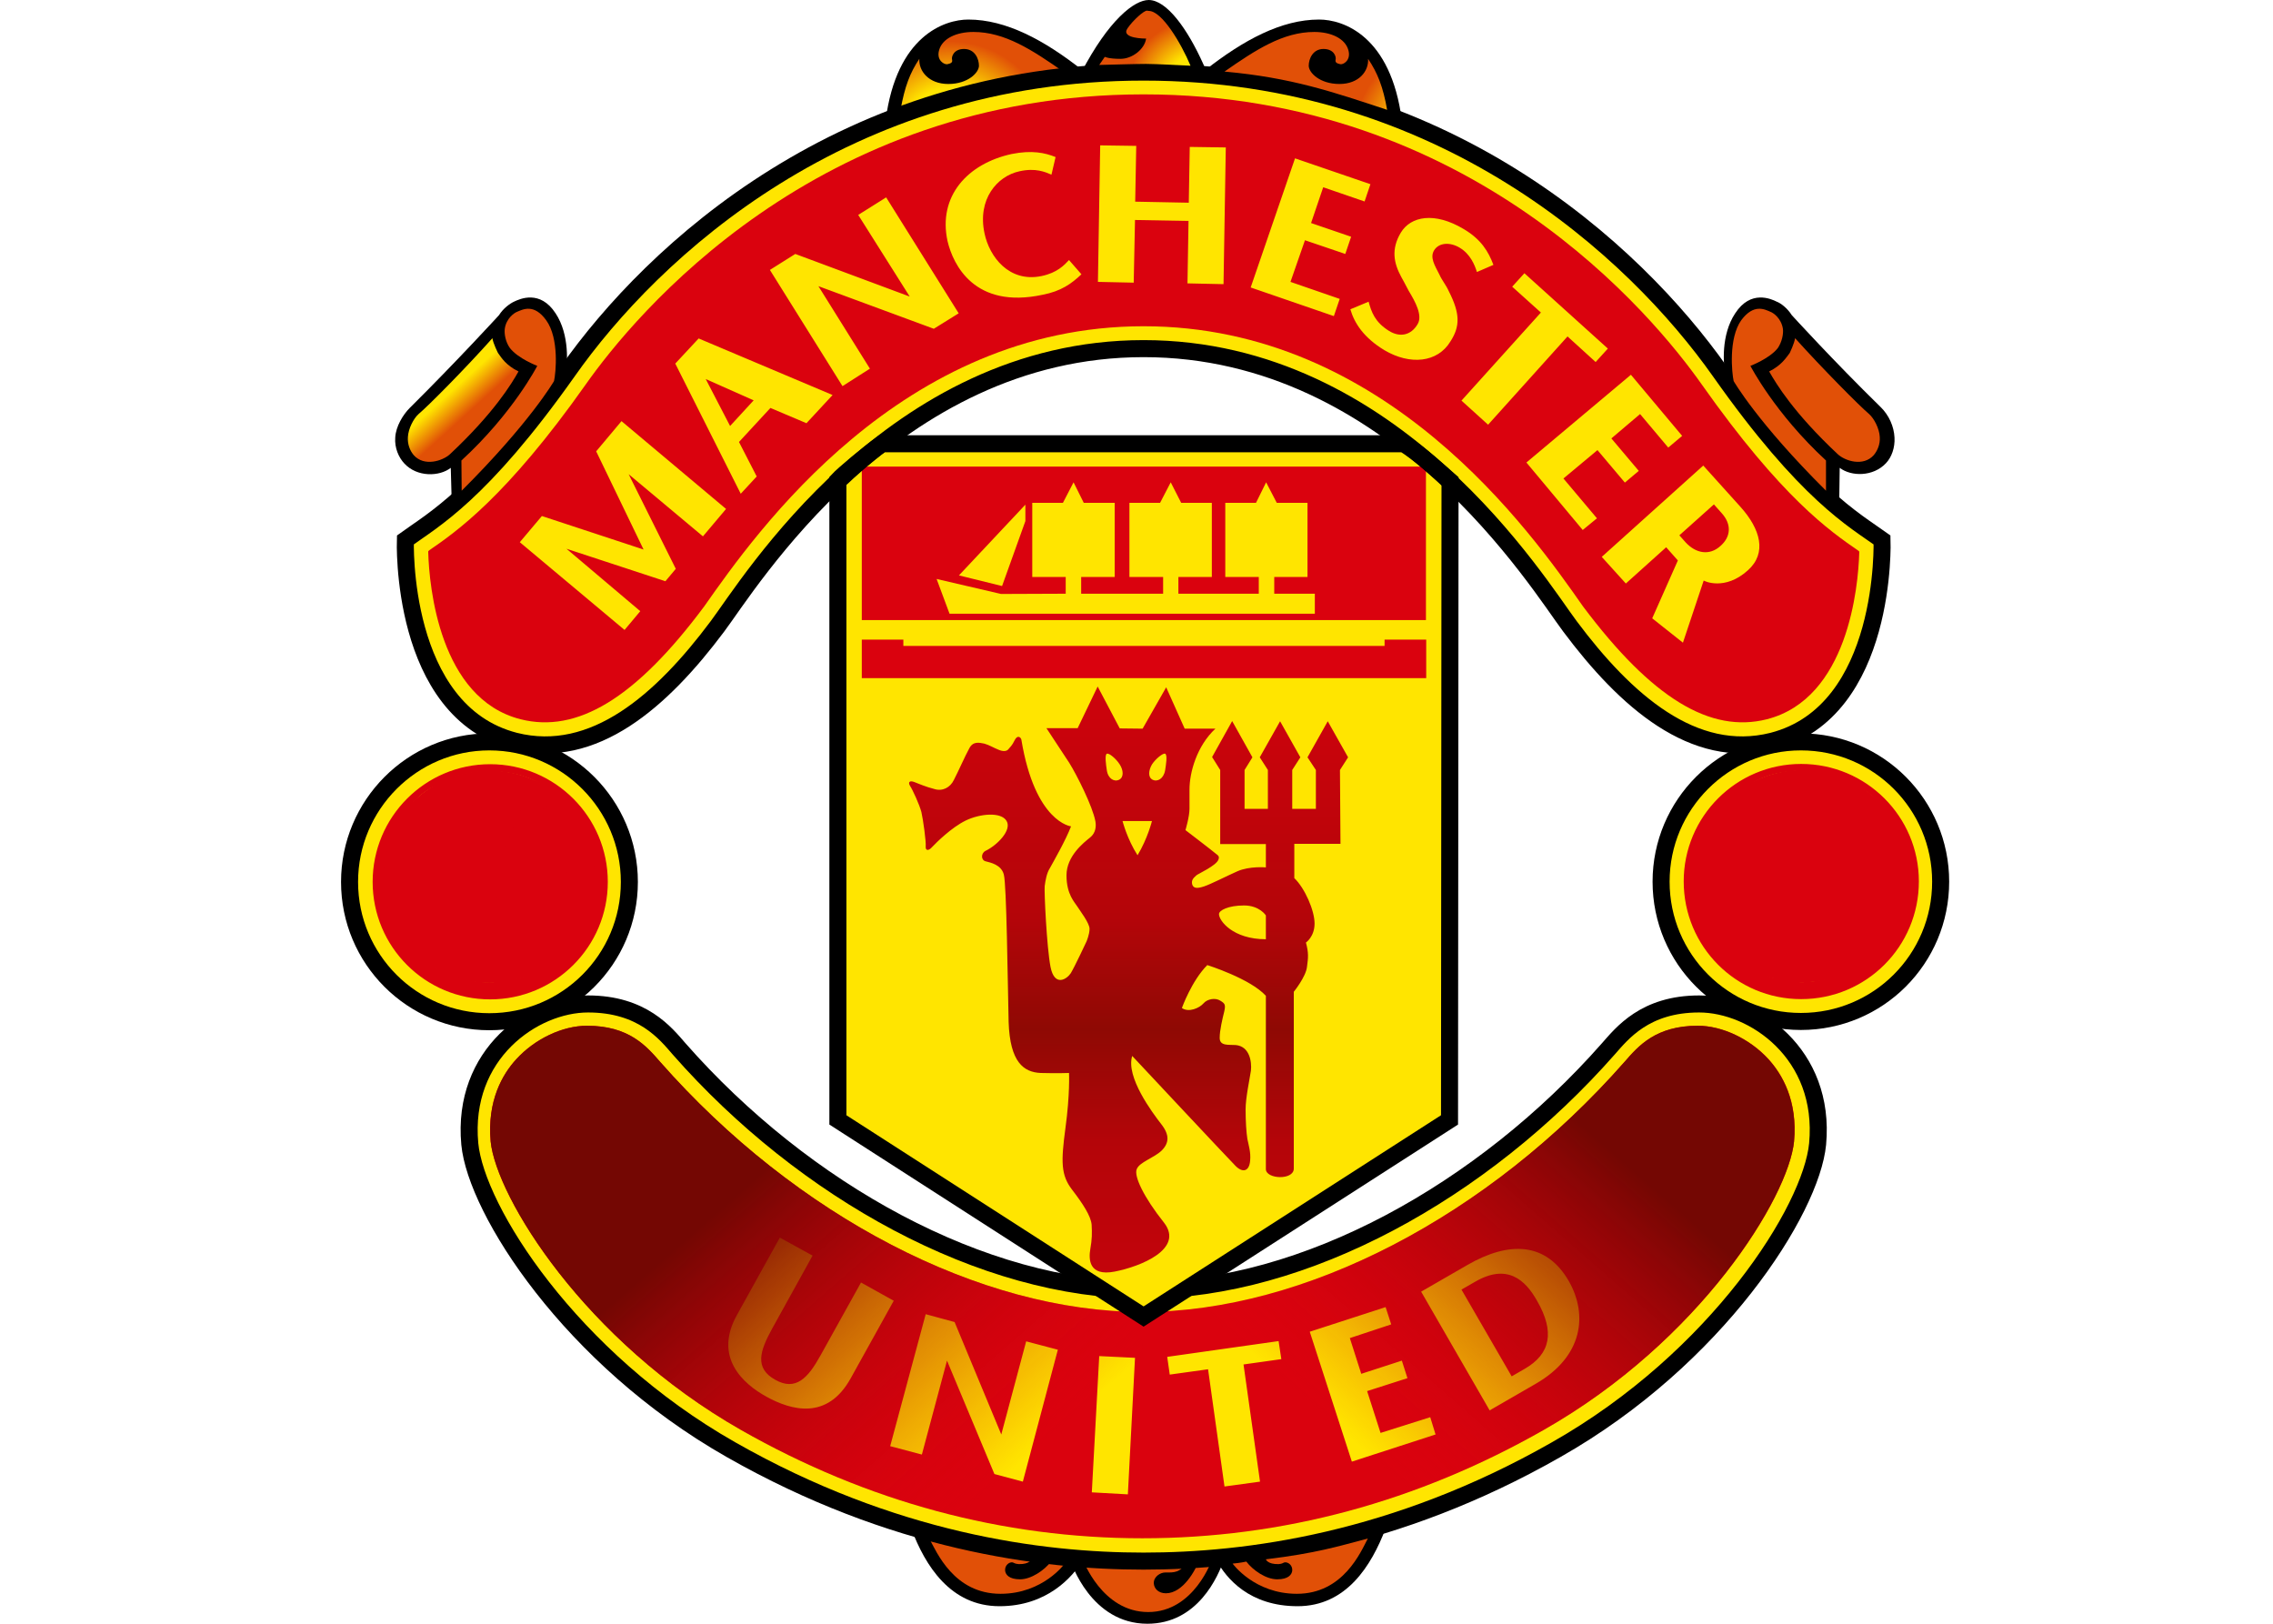 <?xml version="1.0" encoding="UTF-8"?>
<svg xmlns="http://www.w3.org/2000/svg" xmlns:xlink="http://www.w3.org/1999/xlink" width="35pt" height="25pt" viewBox="0 0 35 25" version="1.1">
<defs>
<radialGradient id="radial0" gradientUnits="userSpaceOnUse" cx="479.625" cy="566.708" fx="479.625" fy="566.708" r="11.666" gradientTransform="matrix(0.106,-0,0,0.079,-32.391,-8.553)">
<stop offset="0" style="stop-color:rgb(100%,89.804%,0%);stop-opacity:1;"/>
<stop offset="0.5" style="stop-color:rgb(100%,89.804%,0%);stop-opacity:1;"/>
<stop offset="1" style="stop-color:rgb(88.235%,31.373%,2.745%);stop-opacity:1;"/>
</radialGradient>
<radialGradient id="radial1" gradientUnits="userSpaceOnUse" cx="452.376" cy="563.362" fx="452.376" fy="563.362" r="12.242" gradientTransform="matrix(0.107,0,-0,0.096,-33.27,-18.455)">
<stop offset="0" style="stop-color:rgb(100%,89.804%,0%);stop-opacity:1;"/>
<stop offset="0.5" style="stop-color:rgb(100%,89.804%,0%);stop-opacity:1;"/>
<stop offset="1" style="stop-color:rgb(88.235%,31.373%,2.745%);stop-opacity:1;"/>
</radialGradient>
<linearGradient id="linear0" gradientUnits="userSpaceOnUse" x1="476.07" y1="403.814" x2="476.07" y2="458.881" spreadMethod="reflect" gradientTransform="matrix(0.125,0,0,0.125,-41.368,-34.626)">
<stop offset="0" style="stop-color:rgb(56.078%,3.529%,1.569%);stop-opacity:1;"/>
<stop offset="0.25" style="stop-color:rgb(70.588%,1.961%,3.529%);stop-opacity:1;"/>
<stop offset="1" style="stop-color:rgb(85.49%,0.784%,5.49%);stop-opacity:1;"/>
</linearGradient>
<radialGradient id="radial2" gradientUnits="userSpaceOnUse" cx="446.416" cy="291.627" fx="446.416" fy="291.627" r="14.723" gradientTransform="matrix(0.102,0,0,0.097,-30.893,-26.222)">
<stop offset="0" style="stop-color:rgb(100%,89.804%,0%);stop-opacity:1;"/>
<stop offset="0.5" style="stop-color:rgb(100%,89.804%,0%);stop-opacity:1;"/>
<stop offset="1" style="stop-color:rgb(88.235%,31.373%,2.745%);stop-opacity:1;"/>
</radialGradient>
<radialGradient id="radial3" gradientUnits="userSpaceOnUse" cx="357.14" cy="347.097" fx="357.14" fy="347.097" r="8.529" gradientTransform="matrix(0.136,-0.238,0.21,0.12,-117.623,53.191)">
<stop offset="0" style="stop-color:rgb(100%,89.804%,0%);stop-opacity:1;"/>
<stop offset="0.5" style="stop-color:rgb(100%,89.804%,0%);stop-opacity:1;"/>
<stop offset="1" style="stop-color:rgb(88.235%,31.373%,2.745%);stop-opacity:1;"/>
</radialGradient>
<linearGradient id="linear1" gradientUnits="userSpaceOnUse" x1="357.73" y1="346.828" x2="362.279" y2="351.828" gradientTransform="matrix(0.125,0,0,0.125,-41.368,-34.626)">
<stop offset="0" style="stop-color:rgb(100%,89.804%,0%);stop-opacity:1;"/>
<stop offset="0.5" style="stop-color:rgb(100%,89.804%,0%);stop-opacity:1;"/>
<stop offset="1" style="stop-color:rgb(88.235%,31.373%,2.745%);stop-opacity:1;"/>
</linearGradient>
<linearGradient id="linear2" gradientUnits="userSpaceOnUse" x1="368.063" y1="470.94" x2="399.483" y2="507.002" gradientTransform="matrix(0.125,0,0,0.125,-41.368,-34.626)">
<stop offset="0" style="stop-color:rgb(45.49%,2.745%,1.176%);stop-opacity:1;"/>
<stop offset="1" style="stop-color:rgb(85.49%,0.784%,5.49%);stop-opacity:0;"/>
</linearGradient>
<linearGradient id="linear3" gradientUnits="userSpaceOnUse" x1="368.063" y1="470.94" x2="399.483" y2="507.002" gradientTransform="matrix(-0.125,0,0,0.125,78.301,-34.626)">
<stop offset="0" style="stop-color:rgb(45.49%,2.745%,1.176%);stop-opacity:1;"/>
<stop offset="1" style="stop-color:rgb(85.49%,0.784%,5.49%);stop-opacity:0;"/>
</linearGradient>
<linearGradient id="linear4" gradientUnits="userSpaceOnUse" x1="600.953" y1="404.575" x2="583.949" y2="388.575" gradientTransform="matrix(0.125,0,0,0.125,-41.368,-34.626)">
<stop offset="0" style="stop-color:rgb(45.49%,2.745%,1.176%);stop-opacity:1;"/>
<stop offset="1" style="stop-color:rgb(85.49%,0.784%,5.49%);stop-opacity:0;"/>
</linearGradient>
<linearGradient id="linear5" gradientUnits="userSpaceOnUse" x1="600.953" y1="404.575" x2="582.949" y2="385.575" gradientTransform="matrix(-0.125,0,0,0.125,78.368,-34.626)">
<stop offset="0" style="stop-color:rgb(45.49%,2.745%,1.176%);stop-opacity:1;"/>
<stop offset="1" style="stop-color:rgb(85.49%,0.784%,5.49%);stop-opacity:0;"/>
</linearGradient>
<radialGradient id="radial4" gradientUnits="userSpaceOnUse" cx="446.416" cy="291.627" fx="446.416" fy="291.627" r="14.723" gradientTransform="matrix(-0.102,0,0,0.097,67.893,-26.222)">
<stop offset="0" style="stop-color:rgb(100%,89.804%,0%);stop-opacity:1;"/>
<stop offset="0.5" style="stop-color:rgb(100%,89.804%,0%);stop-opacity:1;"/>
<stop offset="1" style="stop-color:rgb(88.235%,31.373%,2.745%);stop-opacity:1;"/>
</radialGradient>
<radialGradient id="radial5" gradientUnits="userSpaceOnUse" cx="478.894" cy="288.519" fx="478.894" fy="288.519" r="8.266" gradientTransform="matrix(0.137,0,0,0.131,-47.108,-36.426)">
<stop offset="0" style="stop-color:rgb(100%,89.804%,0%);stop-opacity:1;"/>
<stop offset="0.5" style="stop-color:rgb(100%,89.804%,0%);stop-opacity:1;"/>
<stop offset="1" style="stop-color:rgb(88.235%,31.373%,2.745%);stop-opacity:1;"/>
</radialGradient>
<radialGradient id="radial6" gradientUnits="userSpaceOnUse" cx="357.14" cy="347.097" fx="357.14" fy="347.097" r="8.529" gradientTransform="matrix(-0.136,-0.238,-0.21,0.12,154.623,53.191)">
<stop offset="0" style="stop-color:rgb(100%,89.804%,0%);stop-opacity:1;"/>
<stop offset="0.5" style="stop-color:rgb(100%,89.804%,0%);stop-opacity:1;"/>
<stop offset="1" style="stop-color:rgb(88.235%,31.373%,2.745%);stop-opacity:1;"/>
</radialGradient>
<linearGradient id="linear6" gradientUnits="userSpaceOnUse" x1="357.73" y1="346.828" x2="362.279" y2="351.828" gradientTransform="matrix(-0.125,0,0,0.125,78.368,-34.626)">
<stop offset="0" style="stop-color:rgb(100%,89.804%,0%);stop-opacity:1;"/>
<stop offset="0.5" style="stop-color:rgb(100%,89.804%,0%);stop-opacity:1;"/>
<stop offset="1" style="stop-color:rgb(88.235%,31.373%,2.745%);stop-opacity:1;"/>
</linearGradient>
<radialGradient id="radial7" gradientUnits="userSpaceOnUse" cx="452.376" cy="563.362" fx="452.376" fy="563.362" r="12.242" gradientTransform="matrix(-0.107,0,0,0.096,70.489,-18.455)">
<stop offset="0" style="stop-color:rgb(100%,89.804%,0%);stop-opacity:1;"/>
<stop offset="0.5" style="stop-color:rgb(100%,89.804%,0%);stop-opacity:1;"/>
<stop offset="1" style="stop-color:rgb(88.235%,31.373%,2.745%);stop-opacity:1;"/>
</radialGradient>
<radialGradient id="radial8" gradientUnits="userSpaceOnUse" cx="360.507" cy="438.593" fx="360.507" fy="438.593" r="18.756" gradientTransform="matrix(0.13,0,0,0.128,-43.2,-35.924)">
<stop offset="0" style="stop-color:rgb(85.49%,1.176%,5.49%);stop-opacity:0;"/>
<stop offset="0.875" style="stop-color:rgb(85.49%,0.784%,5.49%);stop-opacity:0;"/>
<stop offset="1" style="stop-color:rgb(85.49%,0.784%,5.49%);stop-opacity:1;"/>
</radialGradient>
<radialGradient id="radial9" gradientUnits="userSpaceOnUse" cx="360.507" cy="438.593" fx="360.507" fy="438.593" r="18.756" gradientTransform="matrix(0.13,0,0,0.128,-13.493,-35.936)">
<stop offset="0" style="stop-color:rgb(85.49%,1.176%,5.49%);stop-opacity:0;"/>
<stop offset="0.875" style="stop-color:rgb(85.49%,0.784%,5.49%);stop-opacity:0;"/>
<stop offset="1" style="stop-color:rgb(85.49%,0.784%,5.49%);stop-opacity:1;"/>
</radialGradient>
</defs>
<g id="surface1">
<path style=" stroke:none;fill-rule:nonzero;fill:rgb(0%,0%,0%);fill-opacity:1;" d="M 18.855 23.988 C 18.758 24.281 18.438 25 17.668 25 C 16.797 25 16.492 24.055 16.477 24.012 L 16.449 23.922 C 16.449 23.922 17.203 23.988 17.621 23.988 C 18.035 23.988 18.742 23.945 18.859 23.922 Z M 18.855 23.988 "/>
<path style=" stroke:none;fill-rule:nonzero;fill:rgb(0%,0%,0%);fill-opacity:1;" d="M 21.152 23.52 L 21.332 23.543 C 21.117 24.102 20.734 24.73 19.98 24.73 C 19.242 24.73 18.883 24.305 18.73 24.02 L 18.602 23.941 C 18.602 23.941 19.867 23.902 21.152 23.52 "/>
<path style=" stroke:none;fill-rule:nonzero;fill:rgb(0%,0%,0%);fill-opacity:1;" d="M 14.215 23.52 L 14.035 23.543 C 14.246 24.102 14.633 24.73 15.391 24.73 C 16.121 24.73 16.516 24.281 16.676 24.02 L 16.766 23.941 C 16.766 23.941 15.5 23.902 14.215 23.52 "/>
<path style=" stroke:none;fill-rule:nonzero;fill:url(#radial0);" d="M 18.285 24.047 C 18.164 24.219 18.086 24.211 17.941 24.211 C 17.871 24.211 17.766 24.27 17.766 24.375 C 17.77 24.461 17.84 24.531 17.953 24.531 C 18.215 24.531 18.414 24.172 18.465 24.016 C 18.465 24.016 18.617 24.012 18.664 24.008 C 18.664 24.008 18.391 24.82 17.68 24.82 C 16.969 24.82 16.676 24.016 16.676 24.016 C 16.676 24.016 17.277 24.051 17.621 24.051 C 17.961 24.051 18.18 24.051 18.285 24.047 "/>
<path style=" stroke:none;fill-rule:nonzero;fill:url(#radial1);" d="M 14.309 23.688 C 14.773 23.809 15.102 23.914 15.883 24.008 C 15.883 24.008 15.855 24.086 15.688 24.082 C 15.621 24.078 15.613 24.059 15.59 24.055 C 15.543 24.047 15.469 24.098 15.477 24.184 C 15.484 24.242 15.535 24.316 15.707 24.316 C 15.879 24.316 16.082 24.176 16.184 24.043 C 16.184 24.043 16.285 24.066 16.395 24.074 C 16.395 24.074 16.062 24.539 15.406 24.539 C 14.688 24.539 14.422 23.895 14.309 23.688 "/>
<path style="fill-rule:nonzero;fill:rgb(100%,89.804%,0%);fill-opacity:1;stroke-width:2.098;stroke-linecap:butt;stroke-linejoin:miter;stroke:rgb(0%,0%,0%);stroke-opacity:1;stroke-miterlimit:3.863;" d="M 479 485.774 C 498.844 485.774 520.812 473.586 536.25 456.055 C 537.938 454.149 540.75 450.524 547.438 450.524 C 554.156 450.524 563.062 456.649 562.031 467.774 C 561.25 475.899 549.656 494.18 529.812 505.43 C 509.969 516.743 491.719 519.149 479 519.149 C 466.312 519.149 448.062 516.743 428.188 505.43 C 408.375 494.18 396.781 475.899 396 467.774 C 394.969 456.649 403.875 450.524 410.562 450.524 C 417.281 450.524 420.125 454.149 421.781 456.055 C 437.188 473.586 459.188 485.774 479 485.774 Z M 479 485.774 " transform="matrix(0.125,0,0,0.125,-42.266,-40.858)"/>
<path style=" stroke:none;fill-rule:nonzero;fill:rgb(85.49%,0.784%,5.49%);fill-opacity:1;" d="M 17.59 20.199 C 15.094 20.199 12.258 18.727 10.164 16.348 C 9.953 16.105 9.684 15.793 9.039 15.793 C 8.66 15.793 8.234 15.996 7.949 16.309 C 7.738 16.539 7.5 16.945 7.555 17.574 C 7.641 18.43 8.996 20.641 11.41 22.016 C 13.359 23.125 15.438 23.684 17.59 23.684 C 19.746 23.684 21.824 23.125 23.77 22.016 C 26.188 20.641 27.543 18.43 27.625 17.574 C 27.684 16.945 27.441 16.539 27.234 16.309 C 26.949 15.996 26.52 15.793 26.145 15.793 C 25.496 15.793 25.227 16.105 25.016 16.348 C 22.926 18.727 20.086 20.199 17.59 20.199 Z M 17.59 20.199 "/>
<path style=" stroke:none;fill-rule:nonzero;fill:rgb(0%,0%,0%);fill-opacity:1;" d="M 28.32 7.781 L 28.328 7.203 C 28.508 7.34 28.844 7.34 29.039 7.133 C 29.129 7.039 29.18 6.891 29.172 6.738 C 29.164 6.566 29.086 6.391 28.957 6.266 C 28.234 5.559 27.59 4.852 27.59 4.852 C 27.523 4.746 27.422 4.668 27.359 4.645 C 27.273 4.602 26.957 4.457 26.719 4.824 C 26.5 5.152 26.531 5.617 26.574 5.789 L 27.254 6.715 C 27.484 7.008 28.141 7.637 28.32 7.781 "/>
<path style=" stroke:none;fill-rule:nonzero;fill:rgb(0%,0%,0%);fill-opacity:1;" d="M 13.816 1.785 C 14.672 1.5 15.453 1.262 16.504 1.168 L 16.664 1.078 C 16.078 0.617 15.492 0.301 14.91 0.301 C 14.547 0.301 13.805 0.547 13.637 1.855 Z M 13.816 1.785 "/>
<path style=" stroke:none;fill-rule:nonzero;fill:rgb(0%,0%,0%);fill-opacity:1;" d="M 21.406 1.785 C 20.551 1.5 19.773 1.262 18.719 1.168 L 18.559 1.078 C 19.148 0.617 19.73 0.301 20.312 0.301 C 20.68 0.301 21.418 0.547 21.586 1.855 Z M 21.406 1.785 "/>
<path style=" stroke:none;fill-rule:nonzero;fill:rgb(0%,0%,0%);fill-opacity:1;" d="M 16.645 1.125 C 17.074 0.301 17.469 0 17.688 0 C 17.961 0 18.281 0.434 18.531 0.992 L 18.582 1.117 L 18.363 1.102 C 18.219 1.074 17.805 1.066 17.648 1.066 C 17.484 1.066 17.137 1.066 16.926 1.086 Z M 16.645 1.125 "/>
<path style=" stroke:none;fill-rule:nonzero;fill:rgb(100%,89.804%,0%);fill-opacity:1;" d="M 13.258 19.746 L 12.633 20.871 C 12.445 21.211 12.254 21.426 11.934 21.242 C 11.621 21.066 11.695 20.809 11.887 20.461 L 12.512 19.332 L 12.008 19.055 L 11.348 20.246 C 10.984 20.898 11.441 21.305 11.801 21.504 C 12.184 21.715 12.738 21.871 13.098 21.223 L 13.762 20.027 Z M 21.258 22.062 L 21.051 21.418 L 21.672 21.219 L 21.586 20.949 L 20.961 21.152 L 20.785 20.602 L 21.422 20.391 L 21.336 20.125 L 20.168 20.504 L 20.816 22.504 L 22.105 22.086 L 22.023 21.82 Z M 22.594 19.477 L 21.883 19.887 L 22.938 21.715 L 23.648 21.305 C 24.379 20.883 24.449 20.242 24.16 19.73 C 23.812 19.121 23.238 19.105 22.594 19.477 M 23.672 20.035 C 23.938 20.5 23.883 20.844 23.473 21.078 L 23.277 21.191 L 22.504 19.855 L 22.715 19.734 C 23.207 19.449 23.488 19.703 23.672 20.035 M 17.973 20.891 L 18.012 21.164 L 18.602 21.082 L 18.855 22.887 L 19.402 22.812 L 19.148 21.008 L 19.73 20.926 L 19.688 20.648 Z M 17.477 20.906 L 16.926 20.879 L 16.812 22.977 L 17.367 23.008 Z M 15.801 20.652 L 15.418 22.086 L 14.699 20.355 L 14.254 20.234 L 13.707 22.266 L 14.195 22.395 L 14.582 20.949 L 15.312 22.695 L 15.75 22.812 L 16.289 20.781 Z M 15.801 20.652 "/>
<path style=" stroke:none;fill-rule:nonzero;fill:rgb(100%,89.804%,0%);fill-opacity:1;" d="M 12.902 7.395 L 12.902 17.242 L 17.609 20.27 L 22.32 17.242 L 22.328 7.406 C 22.176 7.273 21.863 6.984 21.617 6.832 L 13.582 6.832 C 13.379 6.973 12.973 7.316 12.902 7.395 Z M 12.902 7.395 "/>
<path style=" stroke:none;fill-rule:nonzero;fill:url(#linear0);" d="M 19.492 14.461 L 19.492 14.094 C 19.492 14.094 19.395 13.941 19.156 13.941 C 18.914 13.941 18.77 14.016 18.77 14.074 C 18.77 14.176 18.984 14.461 19.492 14.461 M 17.594 11.219 L 17.957 10.582 L 18.242 11.219 L 18.715 11.219 C 18.43 11.484 18.316 11.891 18.316 12.156 L 18.316 12.453 C 18.316 12.574 18.254 12.781 18.254 12.781 C 18.254 12.781 18.664 13.094 18.727 13.148 C 18.754 13.168 18.781 13.184 18.762 13.234 C 18.73 13.328 18.449 13.453 18.422 13.477 C 18.359 13.531 18.344 13.566 18.359 13.621 C 18.379 13.676 18.43 13.684 18.539 13.648 C 18.645 13.613 18.871 13.496 19.055 13.414 C 19.242 13.332 19.492 13.355 19.492 13.355 L 19.492 12.996 L 18.789 12.996 L 18.789 11.855 L 18.664 11.656 L 18.973 11.102 L 19.285 11.66 L 19.164 11.855 L 19.164 12.453 L 19.523 12.453 L 19.523 11.855 L 19.398 11.66 L 19.711 11.105 L 20.023 11.66 L 19.898 11.855 L 19.898 12.453 L 20.262 12.453 L 20.262 11.855 L 20.133 11.66 L 20.445 11.105 L 20.758 11.66 L 20.633 11.855 L 20.641 12.992 L 19.93 12.992 L 19.93 13.52 C 20.09 13.672 20.242 14.016 20.242 14.219 C 20.242 14.422 20.109 14.512 20.109 14.512 C 20.152 14.672 20.145 14.742 20.125 14.887 C 20.109 15.039 19.922 15.27 19.922 15.27 L 19.922 17.992 C 19.922 18.176 19.492 18.156 19.492 18 L 19.492 15.332 C 19.25 15.066 18.59 14.859 18.59 14.859 C 18.348 15.102 18.199 15.52 18.199 15.52 C 18.305 15.594 18.469 15.52 18.531 15.449 C 18.59 15.379 18.715 15.359 18.789 15.406 C 18.859 15.449 18.875 15.465 18.852 15.57 C 18.824 15.684 18.781 15.859 18.781 15.98 C 18.781 16.109 18.922 16.082 19.027 16.09 C 19.242 16.109 19.277 16.348 19.262 16.484 C 19.242 16.617 19.18 16.902 19.18 17.082 C 19.18 17.258 19.191 17.434 19.207 17.535 C 19.227 17.633 19.262 17.742 19.25 17.867 C 19.238 18.035 19.137 18.062 19.027 17.953 C 18.922 17.848 17.434 16.258 17.434 16.258 C 17.332 16.582 17.746 17.133 17.879 17.305 C 18.012 17.473 18.004 17.598 17.887 17.715 C 17.77 17.828 17.547 17.891 17.504 18 C 17.457 18.105 17.609 18.43 17.926 18.828 C 18.234 19.23 17.566 19.5 17.164 19.578 C 16.762 19.656 16.762 19.383 16.789 19.23 C 16.816 19.078 16.816 18.988 16.809 18.855 C 16.797 18.723 16.676 18.535 16.504 18.312 C 16.336 18.09 16.336 17.887 16.406 17.367 C 16.477 16.848 16.461 16.52 16.461 16.52 C 16.461 16.52 16.281 16.527 16.023 16.52 C 15.766 16.508 15.551 16.359 15.531 15.734 C 15.516 15.109 15.5 13.621 15.457 13.465 C 15.418 13.312 15.25 13.281 15.18 13.262 C 15.105 13.246 15.102 13.141 15.172 13.102 C 15.359 13.012 15.582 12.781 15.5 12.641 C 15.418 12.496 15.09 12.527 14.871 12.633 C 14.648 12.742 14.418 12.973 14.355 13.039 C 14.301 13.102 14.25 13.102 14.254 13.035 C 14.262 12.961 14.215 12.621 14.188 12.504 C 14.156 12.383 14.051 12.156 14.012 12.098 C 13.977 12.039 14.012 12.016 14.074 12.039 C 14.133 12.062 14.262 12.117 14.387 12.148 C 14.512 12.188 14.633 12.125 14.688 12.008 C 14.75 11.891 14.863 11.633 14.926 11.52 C 14.984 11.41 15.078 11.434 15.156 11.449 C 15.23 11.469 15.305 11.516 15.375 11.543 C 15.445 11.574 15.504 11.57 15.531 11.531 C 15.555 11.5 15.582 11.484 15.625 11.395 C 15.668 11.309 15.719 11.352 15.727 11.387 C 15.938 12.664 16.492 12.723 16.492 12.723 C 16.41 12.938 16.215 13.277 16.168 13.363 C 16.117 13.441 16.098 13.555 16.086 13.645 C 16.078 13.734 16.117 14.578 16.176 14.887 C 16.238 15.199 16.426 15.078 16.488 14.984 C 16.547 14.887 16.73 14.496 16.73 14.496 C 16.73 14.496 16.777 14.387 16.777 14.301 C 16.777 14.211 16.625 14.016 16.586 13.953 C 16.551 13.895 16.422 13.773 16.422 13.477 C 16.422 13.18 16.688 12.973 16.785 12.895 C 16.879 12.82 16.879 12.711 16.867 12.645 C 16.824 12.414 16.582 11.934 16.465 11.746 C 16.344 11.562 16.113 11.211 16.113 11.211 L 16.594 11.211 L 16.902 10.57 L 17.242 11.215 Z M 17.516 13.168 C 17.672 12.91 17.738 12.641 17.738 12.641 L 17.285 12.641 C 17.285 12.641 17.355 12.918 17.516 13.168 M 17.043 11.859 C 17.062 11.992 17.16 12.043 17.234 12.004 C 17.309 11.965 17.297 11.855 17.242 11.77 C 17.188 11.684 17.078 11.59 17.043 11.605 C 17.008 11.621 17.031 11.781 17.043 11.859 M 17.941 11.605 C 17.91 11.59 17.793 11.684 17.738 11.77 C 17.688 11.855 17.672 11.965 17.746 12.004 C 17.82 12.043 17.918 11.992 17.941 11.859 C 17.953 11.781 17.98 11.621 17.941 11.605 "/>
<path style=" stroke:none;fill-rule:nonzero;fill:rgb(85.49%,0.784%,5.49%);fill-opacity:1;" d="M 13.27 9.848 L 13.27 10.441 L 21.961 10.441 L 21.961 9.848 L 21.32 9.848 L 21.32 9.945 L 13.91 9.945 L 13.91 9.848 Z M 13.27 9.848 "/>
<path style=" stroke:none;fill-rule:nonzero;fill:rgb(85.49%,0.784%,5.49%);fill-opacity:1;" d="M 13.27 7.184 L 21.957 7.184 L 21.957 9.547 L 13.27 9.547 Z M 13.27 7.184 "/>
<path style=" stroke:none;fill-rule:nonzero;fill:rgb(100%,89.804%,0%);fill-opacity:1;" d="M 14.766 8.859 L 15.43 9.023 L 15.789 8.023 L 15.789 7.77 Z M 20.246 9.449 L 20.246 9.141 L 19.621 9.141 L 19.621 8.883 L 20.133 8.883 L 20.133 7.742 L 19.66 7.742 L 19.496 7.426 L 19.34 7.742 L 18.867 7.742 L 18.867 8.883 L 19.383 8.883 L 19.383 9.141 L 18.145 9.141 L 18.145 8.883 L 18.66 8.883 L 18.66 7.742 L 18.188 7.742 L 18.027 7.426 L 17.863 7.742 L 17.391 7.742 L 17.391 8.883 L 17.91 8.883 L 17.91 9.141 L 16.648 9.141 L 16.648 8.883 L 17.164 8.883 L 17.164 7.742 L 16.688 7.742 L 16.531 7.426 L 16.367 7.742 L 15.895 7.742 L 15.895 8.883 L 16.41 8.883 L 16.41 9.141 L 15.414 9.145 L 14.422 8.914 L 14.621 9.449 Z M 20.246 9.449 "/>
<path style=" stroke:none;fill-rule:nonzero;fill:url(#radial2);" d="M 13.867 1.691 C 14.703 1.414 15.34 1.195 16.371 1.102 C 15.895 0.77 15.473 0.492 14.988 0.492 C 14.73 0.492 14.512 0.59 14.461 0.77 C 14.414 0.93 14.543 1 14.59 0.988 C 14.637 0.977 14.672 0.965 14.66 0.918 C 14.648 0.875 14.684 0.754 14.844 0.754 C 15.012 0.754 15.074 0.906 15.074 1.012 C 15.074 1.117 14.906 1.293 14.602 1.293 C 14.301 1.293 14.145 1.094 14.156 0.906 C 14.012 1.121 13.93 1.336 13.867 1.691 "/>
<path style=" stroke:none;fill-rule:nonzero;fill:rgb(0%,0%,0%);fill-opacity:1;" d="M 8.023 6.715 L 8.703 5.789 C 8.742 5.617 8.773 5.152 8.555 4.824 C 8.316 4.457 8.004 4.602 7.914 4.645 C 7.855 4.672 7.75 4.746 7.684 4.852 C 7.684 4.852 7.027 5.57 6.309 6.281 C 6.207 6.383 6.094 6.566 6.086 6.738 C 6.074 6.891 6.137 7.043 6.227 7.137 C 6.422 7.348 6.766 7.34 6.941 7.203 L 6.957 7.781 C 7.137 7.637 7.789 7.008 8.023 6.715 "/>
<path style="fill-rule:nonzero;fill:rgb(100%,89.804%,0%);fill-opacity:1;stroke-width:2.098;stroke-linecap:butt;stroke-linejoin:miter;stroke:rgb(0%,0%,0%);stroke-opacity:1;stroke-miterlimit:3.863;" d="M 479 369.805 C 510.031 369.805 527.688 398.93 531.531 404.024 C 538.375 413.18 546.75 420.586 556.469 418.149 C 570.719 414.493 569.969 393.368 569.969 393.368 C 566.531 390.899 560.688 387.774 550 372.618 C 539.531 357.774 515.844 335.743 479 335.743 C 442.188 335.743 418.5 357.774 408.062 372.618 C 397.344 387.774 391.469 390.899 388.062 393.368 C 388.062 393.368 387.312 414.493 401.562 418.149 C 411.281 420.586 419.656 413.18 426.5 404.024 C 430.344 398.93 448 369.805 479 369.805 Z M 479 369.805 " transform="matrix(0.125,0,0,0.125,-42.266,-40.858)"/>
<path style=" stroke:none;fill-rule:nonzero;fill:rgb(85.49%,0.784%,5.49%);fill-opacity:1;" d="M 17.609 5.023 C 21.348 5.023 23.574 8.191 24.375 9.336 C 25.441 10.758 26.34 11.293 27.207 11.074 C 28.457 10.754 28.613 9.035 28.629 8.512 L 28.629 8.492 L 28.617 8.48 C 28.176 8.176 27.438 7.668 26.203 5.918 C 25.465 4.871 22.664 1.453 17.609 1.453 C 12.559 1.453 9.758 4.871 9.02 5.918 C 7.793 7.656 7.023 8.188 6.609 8.473 L 6.594 8.488 L 6.594 8.504 C 6.609 9.027 6.766 10.758 8.016 11.074 C 8.883 11.293 9.785 10.758 10.844 9.336 C 11.648 8.191 13.875 5.023 17.609 5.023 "/>
<path style=" stroke:none;fill-rule:nonzero;fill:rgb(100%,89.804%,0%);fill-opacity:1;" d="M 15.578 2.371 C 14.895 2.52 14.441 3.023 14.59 3.711 C 14.676 4.078 15.008 4.762 16.051 4.539 C 16.34 4.484 16.5 4.367 16.652 4.223 L 16.461 4.004 C 16.387 4.082 16.281 4.199 16.039 4.25 C 15.535 4.355 15.234 3.949 15.16 3.594 C 15.047 3.07 15.352 2.711 15.699 2.637 C 15.945 2.582 16.094 2.648 16.188 2.688 L 16.191 2.688 L 16.254 2.418 C 16.09 2.352 15.891 2.309 15.578 2.371 M 21.316 5.391 C 21.711 5.625 22.137 5.586 22.336 5.254 C 22.484 5.023 22.484 4.828 22.309 4.484 C 22.266 4.387 22.203 4.316 22.164 4.227 C 22.09 4.082 22.016 3.965 22.082 3.855 C 22.156 3.734 22.328 3.723 22.48 3.816 C 22.641 3.914 22.707 4.078 22.742 4.188 L 22.996 4.078 C 22.918 3.871 22.805 3.684 22.539 3.527 C 22.09 3.258 21.723 3.328 21.57 3.582 C 21.418 3.836 21.461 4.051 21.578 4.266 C 21.578 4.266 21.648 4.391 21.691 4.477 C 21.793 4.645 21.91 4.859 21.828 4.992 C 21.727 5.164 21.555 5.199 21.387 5.094 C 21.168 4.957 21.117 4.801 21.074 4.645 L 20.793 4.762 C 20.855 4.977 21 5.199 21.316 5.391 M 18.32 2.262 L 18.305 3.121 L 17.48 3.105 L 17.496 2.246 L 16.941 2.238 L 16.906 4.34 L 17.457 4.352 L 17.477 3.387 L 18.301 3.402 L 18.285 4.363 L 18.84 4.375 L 18.875 2.27 Z M 26.234 8.938 C 26.238 8.945 26.559 9.102 26.914 8.781 C 27.211 8.516 27.109 8.148 26.801 7.805 L 26.227 7.168 L 24.664 8.574 L 25.035 8.984 L 25.656 8.426 L 25.836 8.629 L 25.441 9.52 L 25.914 9.895 Z M 26.512 7.902 C 26.66 8.066 26.66 8.258 26.492 8.406 C 26.324 8.559 26.113 8.523 25.953 8.348 L 25.859 8.242 L 26.391 7.766 Z M 24.074 7.367 L 24.598 6.93 L 25.02 7.43 L 25.234 7.25 L 24.812 6.75 L 25.254 6.375 L 25.688 6.891 L 25.902 6.711 L 25.113 5.77 L 23.504 7.121 L 24.371 8.16 L 24.59 7.98 Z M 23.473 4.207 L 23.285 4.414 L 23.727 4.812 L 22.504 6.168 L 22.914 6.539 L 24.137 5.18 L 24.57 5.574 L 24.758 5.367 Z M 19.871 4.34 L 20.094 3.699 L 20.715 3.91 L 20.805 3.645 L 20.188 3.434 L 20.375 2.883 L 21.012 3.102 L 21.102 2.836 L 19.941 2.438 L 19.258 4.426 L 20.539 4.867 L 20.629 4.602 Z M 13.215 3.309 L 14.008 4.566 L 12.246 3.91 L 11.855 4.156 L 12.973 5.945 L 13.395 5.676 L 12.602 4.406 L 14.379 5.062 L 14.762 4.824 L 13.645 3.039 Z M 10.758 5.211 L 10.398 5.598 L 11.406 7.602 L 11.652 7.336 L 11.379 6.805 L 11.863 6.281 L 12.418 6.516 L 12.82 6.082 Z M 11.605 6.164 L 11.242 6.559 L 10.867 5.836 Z M 9.57 6.484 L 9.18 6.949 L 9.91 8.461 L 8.344 7.945 L 8.004 8.348 L 9.617 9.699 L 9.859 9.41 L 8.723 8.449 L 10.246 8.949 L 10.406 8.758 L 9.68 7.301 L 10.824 8.258 L 11.18 7.836 Z M 9.57 6.484 "/>
<path style=" stroke:none;fill-rule:nonzero;fill:url(#radial3);" d="M 7.109 7.555 L 7.105 7.09 C 7.898 6.363 8.273 5.633 8.273 5.633 C 8.273 5.633 7.98 5.523 7.852 5.359 C 7.785 5.266 7.762 5.141 7.773 5.059 C 7.797 4.898 7.922 4.816 7.961 4.801 C 8.055 4.762 8.223 4.672 8.41 4.93 C 8.613 5.211 8.559 5.742 8.531 5.867 C 8.531 5.867 8.16 6.508 7.109 7.555 "/>
<path style=" stroke:none;fill-rule:nonzero;fill:url(#linear1);" d="M 7.984 5.719 C 7.879 5.906 7.609 6.355 6.93 6.992 C 6.816 7.098 6.531 7.188 6.371 7.008 C 6.312 6.938 6.273 6.84 6.281 6.727 C 6.289 6.598 6.367 6.445 6.445 6.375 C 6.582 6.262 7.168 5.672 7.582 5.207 C 7.594 5.289 7.668 5.434 7.668 5.434 C 7.723 5.512 7.793 5.625 7.984 5.719 "/>
<path style=" stroke:none;fill-rule:nonzero;fill:url(#linear2);" d="M 17.59 20.199 C 15.094 20.199 12.258 18.727 10.164 16.348 C 9.953 16.105 9.684 15.793 9.039 15.793 C 8.66 15.793 8.234 15.996 7.949 16.309 C 7.738 16.539 7.5 16.945 7.555 17.574 C 7.641 18.43 8.996 20.641 11.41 22.016 C 13.359 23.125 15.438 23.684 17.59 23.684 "/>
<path style=" stroke:none;fill-rule:nonzero;fill:url(#linear3);" d="M 17.59 20.199 C 20.086 20.199 22.922 18.727 25.016 16.348 C 25.227 16.105 25.496 15.793 26.141 15.793 C 26.52 15.793 26.945 15.996 27.23 16.309 C 27.441 16.539 27.68 16.945 27.625 17.574 C 27.539 18.43 26.184 20.641 23.77 22.016 C 21.82 23.125 19.742 23.684 17.59 23.684 "/>
<path style=" stroke:none;fill-rule:nonzero;fill:url(#linear4);" d="M 24.375 9.336 C 25.441 10.758 26.34 11.293 27.207 11.074 C 28.457 10.754 28.613 9.035 28.629 8.512 L 28.629 8.492 L 28.617 8.48 C 28.176 8.176 27.438 7.668 26.203 5.918 "/>
<path style=" stroke:none;fill-rule:nonzero;fill:url(#linear5);" d="M 10.848 9.336 C 9.785 10.758 8.883 11.293 8.02 11.074 C 6.766 10.754 6.613 9.035 6.594 8.512 L 6.594 8.492 L 6.609 8.48 C 7.051 8.176 7.789 7.668 9.023 5.918 "/>
<path style=" stroke:none;fill-rule:nonzero;fill:url(#radial4);" d="M 21.359 1.691 C 20.52 1.414 19.887 1.195 18.855 1.102 C 19.332 0.77 19.754 0.492 20.238 0.492 C 20.492 0.492 20.711 0.59 20.762 0.77 C 20.809 0.93 20.68 1 20.637 0.988 C 20.59 0.977 20.555 0.965 20.566 0.918 C 20.578 0.875 20.543 0.754 20.379 0.754 C 20.215 0.754 20.152 0.906 20.152 1.012 C 20.152 1.117 20.32 1.293 20.625 1.293 C 20.926 1.293 21.078 1.094 21.066 0.906 C 21.211 1.121 21.297 1.336 21.359 1.691 "/>
<path style=" stroke:none;fill-rule:nonzero;fill:url(#radial5);" d="M 17.648 0.594 C 17.625 0.754 17.438 0.906 17.254 0.906 C 17.066 0.906 17.012 0.875 17.012 0.875 C 16.98 0.922 16.957 0.953 16.926 1 C 17.098 0.996 17.488 0.984 17.648 0.984 C 17.805 0.984 18.238 1.008 18.332 1.012 C 18.184 0.66 17.891 0.168 17.688 0.168 C 17.68 0.168 17.672 0.164 17.66 0.164 C 17.613 0.164 17.449 0.309 17.363 0.434 C 17.246 0.598 17.648 0.594 17.648 0.594 Z M 17.648 0.594 "/>
<path style=" stroke:none;fill-rule:nonzero;fill:url(#radial6);" d="M 28.117 7.555 L 28.117 7.09 C 27.328 6.363 26.953 5.633 26.953 5.633 C 26.953 5.633 27.246 5.523 27.375 5.359 C 27.438 5.266 27.465 5.141 27.453 5.059 C 27.426 4.898 27.305 4.816 27.262 4.801 C 27.172 4.762 27.004 4.672 26.812 4.93 C 26.613 5.211 26.668 5.742 26.695 5.867 C 26.695 5.867 27.062 6.508 28.117 7.555 "/>
<path style=" stroke:none;fill-rule:nonzero;fill:url(#linear6);" d="M 27.242 5.719 C 27.348 5.906 27.617 6.355 28.297 6.992 C 28.41 7.098 28.691 7.188 28.852 7.008 C 28.91 6.938 28.953 6.84 28.945 6.727 C 28.938 6.598 28.859 6.445 28.781 6.375 C 28.645 6.262 28.059 5.672 27.641 5.207 C 27.629 5.289 27.559 5.434 27.559 5.434 C 27.5 5.512 27.43 5.625 27.242 5.719 "/>
<path style="fill:none;stroke-width:2.098;stroke-linecap:butt;stroke-linejoin:miter;stroke:rgb(0%,0%,0%);stroke-opacity:1;stroke-miterlimit:3.863;" d="M 441.344 386.024 L 441.344 464.805 L 479 489.024 L 516.688 464.805 L 516.75 386.118 C 515.531 385.055 513.031 382.743 511.062 381.524 L 446.781 381.524 C 445.156 382.649 441.906 385.399 441.344 386.024 Z M 441.344 386.024 " transform="matrix(0.125,0,0,0.125,-42.266,-40.858)"/>
<path style=" stroke:none;fill-rule:nonzero;fill:url(#radial7);" d="M 21.062 23.688 C 20.602 23.809 20.27 23.914 19.492 24.008 C 19.492 24.008 19.516 24.086 19.688 24.082 C 19.75 24.078 19.758 24.059 19.781 24.055 C 19.832 24.047 19.906 24.098 19.898 24.184 C 19.891 24.242 19.84 24.316 19.668 24.316 C 19.492 24.316 19.293 24.176 19.191 24.043 C 19.191 24.043 19.086 24.066 18.98 24.074 C 18.98 24.074 19.312 24.539 19.969 24.539 C 20.684 24.539 20.953 23.895 21.062 23.688 "/>
<path style="fill-rule:nonzero;fill:rgb(100%,89.804%,0%);fill-opacity:1;stroke-width:2.098;stroke-linecap:butt;stroke-linejoin:miter;stroke:rgb(0%,0%,0%);stroke-opacity:1;stroke-miterlimit:3.863;" d="M 381.188 435.493 C 381.188 425.993 388.906 418.243 398.406 418.243 C 407.938 418.243 415.656 425.993 415.656 435.493 C 415.656 445.024 407.938 452.711 398.406 452.711 C 388.906 452.711 381.188 445.024 381.188 435.493 Z M 381.188 435.493 " transform="matrix(0.125,0,0,0.125,-42.266,-40.858)"/>
<path style=" stroke:none;fill-rule:nonzero;fill:url(#radial8);" d="M 5.875 13.496 C 5.875 12.598 6.617 11.863 7.535 11.863 C 8.453 11.863 9.195 12.598 9.195 13.496 C 9.195 14.398 8.453 15.133 7.535 15.133 C 6.617 15.133 5.875 14.398 5.875 13.496 Z M 5.875 13.496 "/>
<path style=" stroke:none;fill-rule:nonzero;fill:rgb(85.49%,0.784%,5.49%);fill-opacity:1;" d="M 7.992 15.059 C 7.898 15.09 7.859 15.023 7.816 14.977 C 7.648 14.781 7.605 14.27 7.605 14.199 C 7.605 14.133 7.629 14.059 7.676 14.055 C 8.082 14.047 8.371 13.93 8.637 13.711 C 8.898 13.496 9.016 13.246 9.039 13.203 C 9.062 13.152 9.117 13.16 9.125 13.23 C 9.137 13.285 9.16 13.387 9.16 13.5 C 9.16 14.238 8.66 14.844 7.992 15.059 M 7.566 15.125 C 7.555 15.125 7.543 15.125 7.531 15.125 C 7.234 15.125 6.906 15.012 6.711 14.902 C 6.512 14.793 6.434 14.277 6.434 14.016 C 6.434 13.164 6.785 12.66 6.84 12.559 C 6.895 12.457 7.02 12.449 7.113 12.473 C 7.207 12.5 7.238 12.516 7.348 12.547 C 7.406 12.566 7.52 12.59 7.605 12.605 C 7.691 12.625 7.785 12.645 7.73 12.805 C 7.676 12.969 7.488 13.355 7.469 13.816 C 7.449 14.234 7.504 14.648 7.598 14.902 C 7.66 15.066 7.66 15.129 7.566 15.125 M 6.336 13.184 C 6.258 13.145 6.16 12.938 6.129 12.879 C 6.109 12.836 6.109 12.711 6.141 12.66 C 6.273 12.426 6.461 12.211 6.703 12.098 C 6.734 12.086 6.773 12.082 6.773 12.156 C 6.773 12.191 6.797 12.25 6.797 12.289 C 6.797 12.328 6.812 12.406 6.766 12.469 C 6.715 12.531 6.496 12.914 6.441 13.129 C 6.43 13.18 6.418 13.23 6.336 13.184 M 6.293 14.551 C 6.066 14.328 5.906 13.922 5.906 13.5 C 5.906 13.332 5.93 13.176 5.973 13.027 C 5.973 13.027 6.016 12.957 6.051 13.016 C 6.074 13.059 6.113 13.102 6.145 13.156 C 6.176 13.211 6.352 13.344 6.336 13.453 C 6.277 13.852 6.332 14.379 6.348 14.469 C 6.367 14.555 6.34 14.594 6.293 14.551 M 7.004 11.961 C 7.172 11.906 7.348 11.875 7.531 11.875 C 7.812 11.875 8.082 11.926 8.309 12.066 C 8.367 12.105 8.383 12.148 8.383 12.215 C 8.383 12.43 8.051 12.5 7.828 12.5 C 7.605 12.5 7.332 12.414 7.141 12.352 C 6.949 12.289 6.906 12.18 6.906 12.129 C 6.906 12.082 6.945 11.98 7.004 11.961 M 8.508 12.195 C 8.539 12.223 8.617 12.285 8.617 12.285 C 8.77 12.426 8.91 12.59 8.992 12.781 C 9.094 13.027 8.777 13.395 8.688 13.48 C 8.27 13.875 8.004 13.867 7.855 13.887 C 7.707 13.91 7.613 13.816 7.617 13.707 C 7.625 13.379 7.859 12.816 7.926 12.711 C 7.969 12.641 8.043 12.598 8.043 12.598 C 8.199 12.555 8.348 12.492 8.426 12.402 C 8.504 12.312 8.508 12.195 8.508 12.195 M 7.547 11.766 C 6.547 11.766 5.738 12.578 5.738 13.578 C 5.738 14.578 6.547 15.387 7.547 15.387 C 8.547 15.387 9.359 14.578 9.359 13.578 C 9.359 12.578 8.547 11.766 7.547 11.766 "/>
<path style="fill-rule:nonzero;fill:rgb(100%,89.804%,0%);fill-opacity:1;stroke-width:2.098;stroke-linecap:butt;stroke-linejoin:miter;stroke:rgb(0%,0%,0%);stroke-opacity:1;stroke-miterlimit:3.863;" d="M 542.75 435.461 C 542.75 425.961 550.469 418.243 559.969 418.243 C 569.5 418.243 577.188 425.961 577.188 435.461 C 577.188 444.993 569.5 452.68 559.969 452.68 C 550.469 452.68 542.75 444.993 542.75 435.461 Z M 542.75 435.461 " transform="matrix(0.125,0,0,0.125,-42.266,-40.858)"/>
<path style=" stroke:none;fill-rule:nonzero;fill:rgb(85.49%,0.784%,5.49%);fill-opacity:1;" d="M 28.992 14.543 C 28.945 14.59 28.918 14.547 28.938 14.461 C 28.953 14.375 29.008 13.844 28.949 13.445 C 28.934 13.34 29.109 13.207 29.141 13.148 C 29.172 13.094 29.211 13.051 29.234 13.012 C 29.273 12.953 29.309 13.02 29.309 13.02 C 29.355 13.168 29.379 13.328 29.379 13.492 C 29.379 13.918 29.215 14.32 28.992 14.543 M 28.848 13.125 C 28.789 12.91 28.57 12.523 28.523 12.461 C 28.473 12.402 28.488 12.324 28.488 12.285 C 28.488 12.246 28.512 12.188 28.512 12.148 C 28.512 12.078 28.551 12.078 28.582 12.094 C 28.824 12.207 29.012 12.418 29.148 12.652 C 29.176 12.707 29.18 12.828 29.156 12.871 C 29.125 12.93 29.031 13.137 28.949 13.18 C 28.867 13.223 28.855 13.172 28.848 13.125 M 28.574 14.895 C 28.379 15.004 28.051 15.121 27.754 15.121 L 27.719 15.121 C 27.625 15.121 27.625 15.059 27.688 14.895 C 27.777 14.641 27.836 14.227 27.816 13.812 C 27.797 13.348 27.613 12.965 27.555 12.801 C 27.496 12.641 27.59 12.621 27.68 12.602 C 27.766 12.586 27.879 12.559 27.938 12.543 C 28.043 12.508 28.078 12.492 28.172 12.465 C 28.266 12.441 28.391 12.453 28.445 12.551 C 28.5 12.652 28.852 13.16 28.852 14.012 C 28.852 14.27 28.773 14.785 28.574 14.895 M 27.293 15.051 C 26.625 14.836 26.125 14.23 26.125 13.492 C 26.125 13.383 26.148 13.281 26.156 13.223 C 26.168 13.156 26.219 13.145 26.246 13.195 C 26.27 13.238 26.387 13.488 26.648 13.703 C 26.914 13.922 27.203 14.043 27.609 14.051 C 27.656 14.055 27.68 14.125 27.68 14.195 C 27.68 14.266 27.641 14.777 27.473 14.969 C 27.426 15.016 27.383 15.086 27.293 15.051 M 26.293 12.777 C 26.371 12.582 26.516 12.418 26.668 12.277 C 26.668 12.277 26.746 12.215 26.777 12.191 C 26.777 12.191 26.781 12.309 26.859 12.395 C 26.938 12.48 27.086 12.551 27.242 12.59 C 27.242 12.59 27.316 12.637 27.359 12.703 C 27.426 12.805 27.66 13.371 27.668 13.699 C 27.672 13.812 27.574 13.902 27.426 13.883 C 27.277 13.863 27.016 13.867 26.598 13.477 C 26.508 13.391 26.191 13.02 26.293 12.777 M 26.977 12.062 C 27.207 11.918 27.473 11.867 27.754 11.867 C 27.938 11.867 28.113 11.898 28.281 11.953 C 28.344 11.973 28.379 12.074 28.379 12.121 C 28.379 12.172 28.34 12.285 28.145 12.344 C 27.953 12.406 27.68 12.492 27.457 12.492 C 27.234 12.492 26.902 12.422 26.902 12.207 C 26.902 12.145 26.918 12.098 26.977 12.062 M 27.734 11.762 C 26.734 11.762 25.926 12.574 25.926 13.57 C 25.926 14.574 26.734 15.383 27.734 15.383 C 28.738 15.383 29.547 14.574 29.547 13.57 C 29.547 12.574 28.738 11.762 27.734 11.762 "/>
<path style=" stroke:none;fill-rule:nonzero;fill:url(#radial9);" d="M 26.094 13.488 C 26.094 12.59 26.84 11.855 27.754 11.855 C 28.672 11.855 29.414 12.59 29.414 13.488 C 29.414 14.391 28.672 15.125 27.754 15.125 C 26.84 15.125 26.094 14.391 26.094 13.488 Z M 26.094 13.488 "/>
</g>
</svg>
